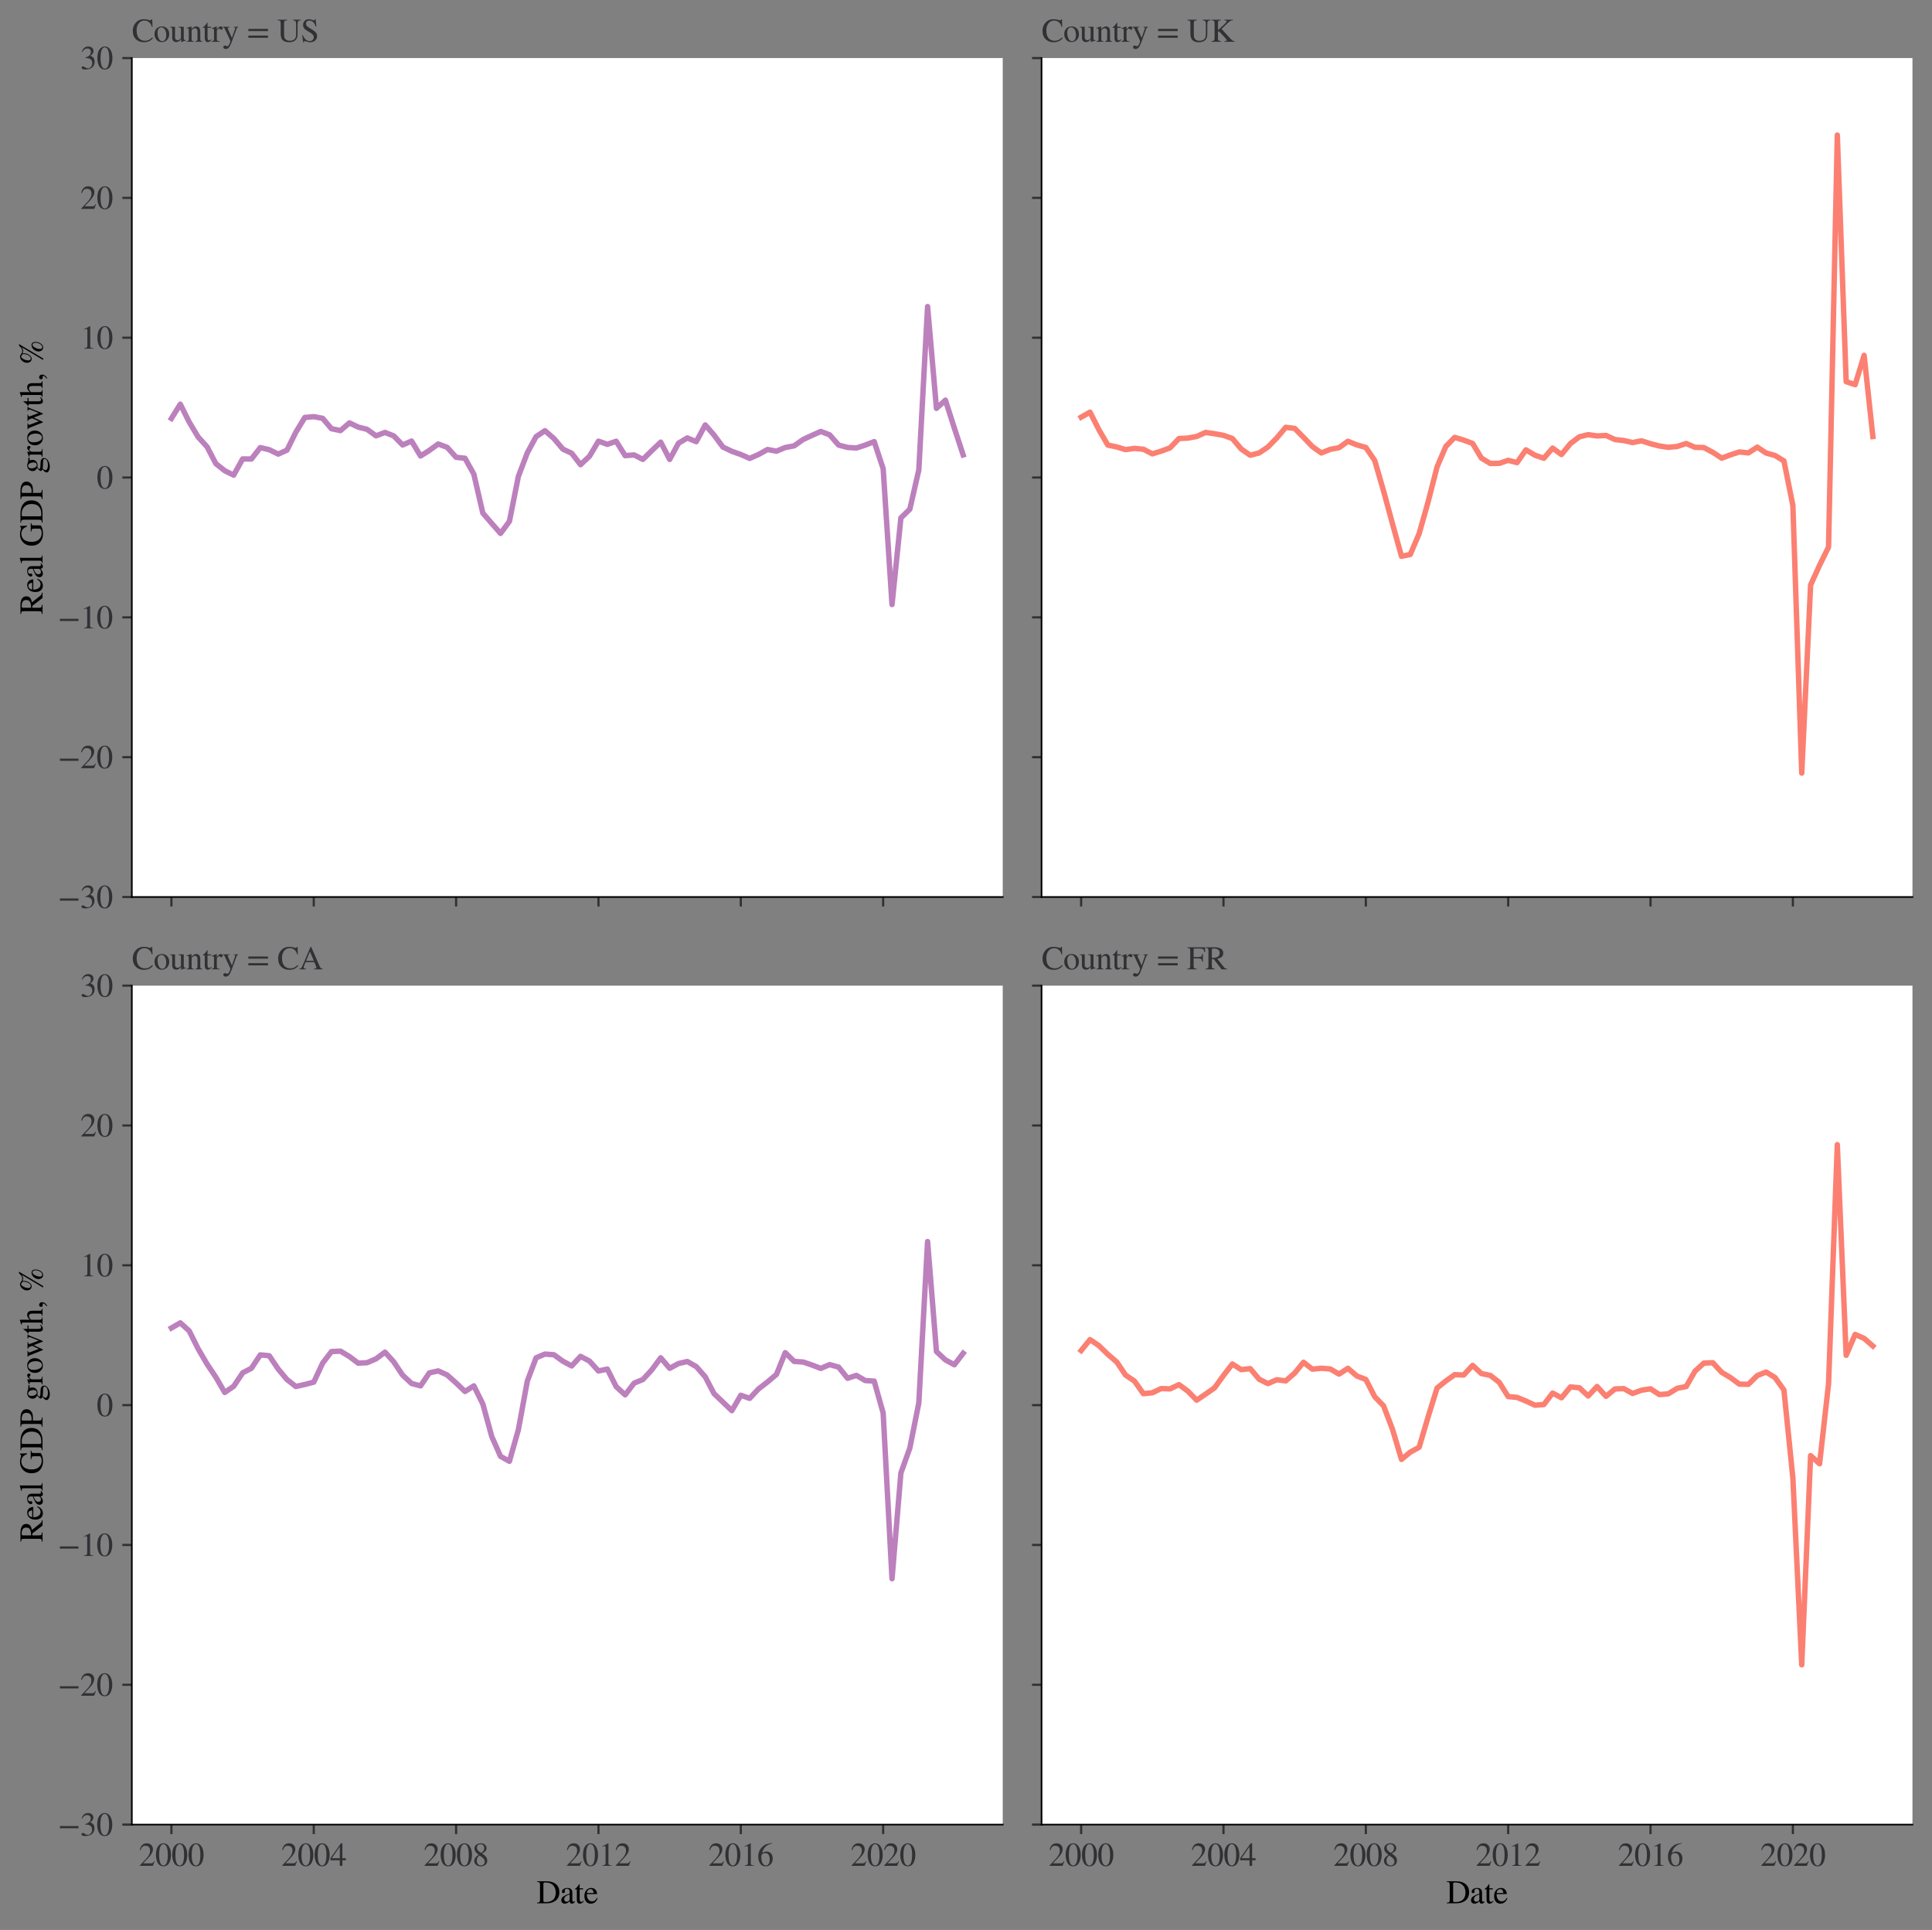 <?xml version="1.0" encoding="utf-8" standalone="no"?>
<!DOCTYPE svg PUBLIC "-//W3C//DTD SVG 1.1//EN"
  "http://www.w3.org/Graphics/SVG/1.1/DTD/svg11.dtd">
<svg height="710.882pt" version="1.1" viewBox="0 0 711.759 710.882" width="711.759pt" xmlns="http://www.w3.org/2000/svg" xmlns:xlink="http://www.w3.org/1999/xlink">
 <rect x="0" y="0" width="711.759" height="710.882" fill="#808080" stroke="none"/>
 <defs>
  <style type="text/css">*{stroke-linecap:butt;stroke-linejoin:round;}</style>
 </defs>
 <g id="figure_1">
  <g id="patch_1">
   <path d="M 0 710.882 
L 711.759 710.882 
L 711.759 0 
L 0 0 
z
" style="fill:none;"/>
  </g>
  <g id="axes_1">
   <g id="patch_2">
    <path d="M 48.567 330.408 
L 369.413 330.408 
L 369.413 21.384 
L 48.567 21.384 
z
" style="fill:#ffffff;"/>
   </g>
   <g id="matplotlib.axis_1">
    <g id="xtick_1">
     <g id="line2d_1">
      <defs>
       <path d="M 0 0 
L 0 3.5 
" id="md2a204e320" style="stroke:#323034;stroke-width:0.8;"/>
      </defs>
      <g>
       <use style="fill:#323034;stroke:#323034;stroke-width:0.8;" x="63.151" xlink:href="#md2a204e320" y="330.408"/>
      </g>
     </g>
    </g>
    <g id="xtick_2">
     <g id="line2d_2">
      <g>
       <use style="fill:#323034;stroke:#323034;stroke-width:0.8;" x="115.593" xlink:href="#md2a204e320" y="330.408"/>
      </g>
     </g>
    </g>
    <g id="xtick_3">
     <g id="line2d_3">
      <g>
       <use style="fill:#323034;stroke:#323034;stroke-width:0.8;" x="168.034" xlink:href="#md2a204e320" y="330.408"/>
      </g>
     </g>
    </g>
    <g id="xtick_4">
     <g id="line2d_4">
      <g>
       <use style="fill:#323034;stroke:#323034;stroke-width:0.8;" x="220.476" xlink:href="#md2a204e320" y="330.408"/>
      </g>
     </g>
    </g>
    <g id="xtick_5">
     <g id="line2d_5">
      <g>
       <use style="fill:#323034;stroke:#323034;stroke-width:0.8;" x="272.918" xlink:href="#md2a204e320" y="330.408"/>
      </g>
     </g>
    </g>
    <g id="xtick_6">
     <g id="line2d_6">
      <g>
       <use style="fill:#323034;stroke:#323034;stroke-width:0.8;" x="325.36" xlink:href="#md2a204e320" y="330.408"/>
      </g>
     </g>
    </g>
   </g>
   <g id="matplotlib.axis_2">
    <g id="ytick_1">
     <g id="line2d_7">
      <defs>
       <path d="M 0 0 
L -3.5 0 
" id="mdba8c06b54" style="stroke:#323034;stroke-width:0.8;"/>
      </defs>
      <g>
       <use style="fill:#323034;stroke:#323034;stroke-width:0.8;" x="48.567" xlink:href="#mdba8c06b54" y="330.408"/>
      </g>
     </g>
     <g id="text_1">
      <!-- $\mathdefault{−30}$ -->
      <g style="fill:#323034;" transform="translate(21.287 334.505)scale(0.12 -0.12)">
       <defs>
        <path d="M 3974 1408 
L 410 1408 
L 410 1830 
L 3974 1830 
L 3974 1408 
z
" id="STIXGeneral-Regular-2212" transform="scale(0.016)"/>
        <path d="M 390 3264 
L 288 3290 
Q 435 3770 748 4048 
Q 1062 4326 1542 4326 
Q 1990 4326 2265 4083 
Q 2541 3840 2541 3450 
Q 2541 2925 1946 2566 
Q 2298 2413 2477 2227 
Q 2758 1914 2758 1402 
Q 2758 890 2464 506 
Q 2246 211 1840 60 
Q 1434 -90 979 -90 
Q 262 -90 262 275 
Q 262 378 339 442 
Q 416 506 525 506 
Q 685 506 915 339 
Q 1197 141 1466 141 
Q 1818 141 2058 425 
Q 2298 710 2298 1120 
Q 2298 1856 1632 2048 
Q 1434 2112 979 2112 
L 979 2202 
Q 1338 2323 1517 2432 
Q 2035 2726 2035 3290 
Q 2035 3610 1852 3776 
Q 1670 3942 1344 3942 
Q 768 3942 390 3264 
z
" id="STIXGeneral-Regular-33" transform="scale(0.016)"/>
        <path d="M 3046 2112 
Q 3046 1683 2963 1302 
Q 2880 922 2717 602 
Q 2554 282 2266 96 
Q 1978 -90 1600 -90 
Q 1210 -90 915 108 
Q 621 307 461 640 
Q 301 973 227 1350 
Q 154 1728 154 2150 
Q 154 2746 301 3222 
Q 448 3699 790 4012 
Q 1133 4326 1626 4326 
Q 2253 4326 2649 3712 
Q 3046 3098 3046 2112 
z
M 2432 2080 
Q 2432 3091 2217 3625 
Q 2003 4160 1587 4160 
Q 1190 4160 979 3622 
Q 768 3085 768 2106 
Q 768 1120 979 598 
Q 1190 77 1600 77 
Q 2003 77 2217 598 
Q 2432 1120 2432 2080 
z
" id="STIXGeneral-Regular-30" transform="scale(0.016)"/>
       </defs>
       <use transform="translate(0 0.406)" xlink:href="#STIXGeneral-Regular-2212"/>
       <use transform="translate(68.5 0.406)" xlink:href="#STIXGeneral-Regular-33"/>
       <use transform="translate(118.5 0.406)" xlink:href="#STIXGeneral-Regular-30"/>
      </g>
     </g>
    </g>
    <g id="ytick_2">
     <g id="line2d_8">
      <g>
       <use style="fill:#323034;stroke:#323034;stroke-width:0.8;" x="48.567" xlink:href="#mdba8c06b54" y="278.904"/>
      </g>
     </g>
     <g id="text_2">
      <!-- $\mathdefault{−20}$ -->
      <g style="fill:#323034;" transform="translate(21.287 283.001)scale(0.12 -0.12)">
       <defs>
        <path d="M 3034 877 
L 2688 0 
L 186 0 
L 186 77 
L 1325 1286 
Q 1773 1754 1965 2144 
Q 2157 2534 2157 2950 
Q 2157 3379 1920 3616 
Q 1683 3853 1267 3853 
Q 922 3853 720 3673 
Q 518 3494 326 3021 
L 192 3053 
Q 301 3648 630 3987 
Q 960 4326 1523 4326 
Q 2054 4326 2380 4006 
Q 2707 3686 2707 3200 
Q 2707 2477 1888 1613 
L 832 486 
L 2330 486 
Q 2541 486 2665 569 
Q 2790 653 2944 915 
L 3034 877 
z
" id="STIXGeneral-Regular-32" transform="scale(0.016)"/>
       </defs>
       <use transform="translate(0 0.406)" xlink:href="#STIXGeneral-Regular-2212"/>
       <use transform="translate(68.5 0.406)" xlink:href="#STIXGeneral-Regular-32"/>
       <use transform="translate(118.5 0.406)" xlink:href="#STIXGeneral-Regular-30"/>
      </g>
     </g>
    </g>
    <g id="ytick_3">
     <g id="line2d_9">
      <g>
       <use style="fill:#323034;stroke:#323034;stroke-width:0.8;" x="48.567" xlink:href="#mdba8c06b54" y="227.4"/>
      </g>
     </g>
     <g id="text_3">
      <!-- $\mathdefault{−10}$ -->
      <g style="fill:#323034;" transform="translate(21.287 231.498)scale(0.12 -0.12)">
       <defs>
        <path d="M 2522 0 
L 755 0 
L 755 96 
Q 1107 115 1235 227 
Q 1363 339 1363 608 
L 1363 3482 
Q 1363 3795 1171 3795 
Q 1082 3795 883 3718 
L 710 3654 
L 710 3744 
L 1856 4326 
L 1914 4307 
L 1914 486 
Q 1914 275 2042 185 
Q 2170 96 2522 96 
L 2522 0 
z
" id="STIXGeneral-Regular-31" transform="scale(0.016)"/>
       </defs>
       <use transform="translate(0 0.406)" xlink:href="#STIXGeneral-Regular-2212"/>
       <use transform="translate(68.5 0.406)" xlink:href="#STIXGeneral-Regular-31"/>
       <use transform="translate(118.5 0.406)" xlink:href="#STIXGeneral-Regular-30"/>
      </g>
     </g>
    </g>
    <g id="ytick_4">
     <g id="line2d_10">
      <g>
       <use style="fill:#323034;stroke:#323034;stroke-width:0.8;" x="48.567" xlink:href="#mdba8c06b54" y="175.896"/>
      </g>
     </g>
     <g id="text_4">
      <!-- $\mathdefault{0}$ -->
      <g style="fill:#323034;" transform="translate(35.567 179.994)scale(0.12 -0.12)">
       <use transform="translate(0 0.406)" xlink:href="#STIXGeneral-Regular-30"/>
      </g>
     </g>
    </g>
    <g id="ytick_5">
     <g id="line2d_11">
      <g>
       <use style="fill:#323034;stroke:#323034;stroke-width:0.8;" x="48.567" xlink:href="#mdba8c06b54" y="124.392"/>
      </g>
     </g>
     <g id="text_5">
      <!-- $\mathdefault{10}$ -->
      <g style="fill:#323034;" transform="translate(29.567 128.49)scale(0.12 -0.12)">
       <use transform="translate(0 0.406)" xlink:href="#STIXGeneral-Regular-31"/>
       <use transform="translate(50 0.406)" xlink:href="#STIXGeneral-Regular-30"/>
      </g>
     </g>
    </g>
    <g id="ytick_6">
     <g id="line2d_12">
      <g>
       <use style="fill:#323034;stroke:#323034;stroke-width:0.8;" x="48.567" xlink:href="#mdba8c06b54" y="72.888"/>
      </g>
     </g>
     <g id="text_6">
      <!-- $\mathdefault{20}$ -->
      <g style="fill:#323034;" transform="translate(29.567 76.986)scale(0.12 -0.12)">
       <use transform="translate(0 0.406)" xlink:href="#STIXGeneral-Regular-32"/>
       <use transform="translate(50 0.406)" xlink:href="#STIXGeneral-Regular-30"/>
      </g>
     </g>
    </g>
    <g id="ytick_7">
     <g id="line2d_13">
      <g>
       <use style="fill:#323034;stroke:#323034;stroke-width:0.8;" x="48.567" xlink:href="#mdba8c06b54" y="21.384"/>
      </g>
     </g>
     <g id="text_7">
      <!-- $\mathdefault{30}$ -->
      <g style="fill:#323034;" transform="translate(29.567 25.482)scale(0.12 -0.12)">
       <use transform="translate(0 0.406)" xlink:href="#STIXGeneral-Regular-33"/>
       <use transform="translate(50 0.406)" xlink:href="#STIXGeneral-Regular-30"/>
      </g>
     </g>
    </g>
    <g id="text_8">
     <!-- Real GDP growth, % -->
     <g transform="translate(15.671 226.381)rotate(-90)scale(0.12 -0.12)">
      <defs>
       <path d="M 4224 0 
L 3187 0 
L 1664 1971 
L 1306 1958 
L 1306 717 
Q 1306 352 1405 249 
Q 1504 147 1875 122 
L 1875 0 
L 109 0 
L 109 122 
Q 474 154 563 262 
Q 653 371 653 794 
L 653 3526 
Q 653 3885 563 3987 
Q 474 4090 109 4115 
L 109 4237 
L 1850 4237 
Q 2726 4237 3187 3859 
Q 3501 3603 3501 3091 
Q 3501 2221 2342 2042 
L 3622 422 
Q 3757 256 3878 198 
Q 4000 141 4224 122 
L 4224 0 
z
M 1306 3731 
L 1306 2195 
Q 1766 2202 1990 2246 
Q 2214 2291 2438 2413 
Q 2803 2618 2803 3142 
Q 2803 4000 1632 4000 
Q 1459 4000 1382 3945 
Q 1306 3891 1306 3731 
z
" id="STIXGeneral-Regular-52" transform="scale(0.016)"/>
       <path d="M 2611 1050 
L 2714 1005 
Q 2330 -64 1376 -64 
Q 813 -64 486 329 
Q 160 723 160 1389 
Q 160 2074 525 2509 
Q 890 2944 1485 2944 
Q 2061 2944 2374 2502 
Q 2560 2246 2592 1773 
L 621 1773 
Q 646 1370 700 1158 
Q 755 947 915 730 
Q 1184 378 1626 378 
Q 1939 378 2153 531 
Q 2368 685 2611 1050 
z
M 634 1978 
L 1939 1978 
Q 1882 2381 1750 2547 
Q 1619 2714 1312 2714 
Q 1043 2714 864 2525 
Q 685 2336 634 1978 
z
" id="STIXGeneral-Regular-65" transform="scale(0.016)"/>
       <path d="M 2829 422 
L 2829 243 
Q 2586 -64 2253 -64 
Q 1888 -64 1843 403 
L 1837 403 
Q 1427 -64 909 -64 
Q 608 -64 422 112 
Q 237 288 237 602 
Q 237 1050 685 1350 
Q 992 1555 1837 1869 
L 1837 2214 
Q 1837 2502 1699 2646 
Q 1562 2790 1338 2790 
Q 1146 2790 1018 2697 
Q 890 2605 890 2477 
Q 890 2419 909 2348 
Q 928 2278 928 2208 
Q 928 2112 841 2029 
Q 755 1946 634 1946 
Q 525 1946 441 2029 
Q 358 2112 358 2240 
Q 358 2547 685 2752 
Q 986 2944 1421 2944 
Q 1939 2944 2176 2656 
Q 2291 2522 2323 2384 
Q 2355 2246 2355 1946 
L 2355 723 
Q 2355 301 2554 301 
Q 2682 301 2829 422 
z
M 1837 813 
L 1837 1715 
Q 1248 1510 1018 1293 
Q 800 1094 800 800 
Q 800 557 921 432 
Q 1043 307 1242 307 
Q 1453 307 1613 410 
Q 1747 506 1792 589 
Q 1837 672 1837 813 
z
" id="STIXGeneral-Regular-61" transform="scale(0.016)"/>
       <path d="M 1645 0 
L 134 0 
L 134 96 
Q 435 122 531 221 
Q 627 320 627 589 
L 627 3590 
Q 627 3821 569 3910 
Q 512 4000 358 4000 
Q 224 4000 122 3987 
L 122 4090 
Q 730 4237 1133 4371 
L 1165 4346 
L 1165 557 
Q 1165 288 1254 201 
Q 1344 115 1645 96 
L 1645 0 
z
" id="STIXGeneral-Regular-6c" transform="scale(0.016)"/>
       <path id="STIXGeneral-Regular-20" transform="scale(0.016)"/>
       <path d="M 4538 2266 
L 4538 2150 
Q 4256 2125 4173 2035 
Q 4090 1946 4090 1638 
L 4090 358 
Q 3539 -90 2464 -90 
Q 1965 -90 1507 89 
Q 1050 269 736 595 
Q 205 1152 205 2093 
Q 205 3155 890 3776 
Q 1491 4326 2419 4326 
Q 2829 4326 3270 4179 
Q 3443 4115 3552 4115 
Q 3654 4115 3731 4176 
Q 3808 4237 3840 4326 
L 3981 4326 
L 4032 2976 
L 3885 2976 
Q 3680 3475 3430 3718 
Q 3059 4070 2496 4070 
Q 1856 4070 1427 3629 
Q 934 3136 934 2074 
Q 934 1190 1395 678 
Q 1856 166 2618 166 
Q 2982 166 3225 281 
Q 3469 397 3469 557 
L 3469 1562 
Q 3469 1933 3376 2025 
Q 3283 2118 2899 2150 
L 2899 2266 
L 4538 2266 
z
" id="STIXGeneral-Regular-47" transform="scale(0.016)"/>
       <path d="M 102 4237 
L 1830 4237 
Q 3078 4237 3750 3654 
Q 4384 3110 4384 2138 
Q 4384 966 3514 410 
Q 2880 0 1901 0 
L 102 0 
L 102 122 
Q 474 147 570 252 
Q 666 358 666 736 
L 666 3520 
Q 666 3891 570 3990 
Q 474 4090 102 4115 
L 102 4237 
z
M 1318 3731 
L 1318 538 
Q 1318 365 1379 301 
Q 1440 237 1626 237 
Q 2125 237 2432 307 
Q 2739 378 3021 570 
Q 3686 1018 3686 2099 
Q 3686 3027 3078 3558 
Q 2803 3802 2476 3901 
Q 2150 4000 1658 4000 
Q 1472 4000 1395 3942 
Q 1318 3885 1318 3731 
z
" id="STIXGeneral-Regular-44" transform="scale(0.016)"/>
       <path d="M 102 4237 
L 1760 4237 
Q 2669 4237 3149 3834 
Q 3469 3565 3469 3072 
Q 3469 2560 3104 2234 
Q 2835 1990 2553 1916 
Q 2272 1843 1734 1843 
Q 1549 1843 1293 1862 
L 1293 717 
Q 1293 352 1398 246 
Q 1504 141 1894 122 
L 1894 0 
L 102 0 
L 102 122 
Q 474 147 557 256 
Q 640 365 640 781 
L 640 3526 
Q 640 3885 547 3987 
Q 454 4090 102 4115 
L 102 4237 
z
M 1293 3770 
L 1293 2118 
Q 1510 2099 1683 2099 
Q 2202 2099 2486 2352 
Q 2771 2605 2771 3040 
Q 2771 3558 2476 3779 
Q 2182 4000 1517 4000 
Q 1382 4000 1337 3952 
Q 1293 3904 1293 3770 
z
" id="STIXGeneral-Regular-50" transform="scale(0.016)"/>
       <path d="M 3008 2483 
L 2477 2483 
Q 2598 2208 2598 1946 
Q 2598 1453 2265 1203 
Q 1933 954 1600 954 
Q 1530 954 1357 973 
L 1235 986 
Q 1107 947 979 812 
Q 851 678 851 582 
Q 851 435 1350 410 
L 2176 371 
Q 2528 358 2739 172 
Q 2950 -13 2950 -314 
Q 2950 -685 2566 -986 
Q 2035 -1395 1286 -1395 
Q 826 -1395 502 -1212 
Q 179 -1030 179 -774 
Q 179 -595 320 -419 
Q 461 -243 806 6 
Q 602 102 534 172 
Q 467 243 467 346 
Q 467 531 762 787 
Q 909 915 1037 1043 
Q 717 1203 579 1401 
Q 442 1600 442 1901 
Q 442 2336 752 2640 
Q 1062 2944 1510 2944 
Q 1766 2944 2022 2848 
L 2163 2797 
Q 2349 2733 2515 2733 
L 3008 2733 
L 3008 2483 
z
M 973 2163 
L 973 2144 
Q 973 1683 1155 1398 
Q 1338 1114 1632 1114 
Q 1850 1114 1978 1270 
Q 2106 1427 2106 1690 
Q 2106 2112 1914 2464 
Q 1754 2765 1446 2765 
Q 1222 2765 1097 2605 
Q 973 2445 973 2163 
z
M 2771 -410 
Q 2771 -230 2595 -163 
Q 2419 -96 1978 -96 
Q 1344 -96 941 -13 
Q 749 -243 688 -348 
Q 627 -454 627 -563 
Q 627 -774 880 -902 
Q 1133 -1030 1555 -1030 
Q 2099 -1030 2435 -860 
Q 2771 -691 2771 -410 
z
" id="STIXGeneral-Regular-67" transform="scale(0.016)"/>
       <path d="M 1024 2931 
L 1024 2342 
Q 1267 2688 1430 2816 
Q 1594 2944 1792 2944 
Q 1958 2944 2051 2854 
Q 2144 2765 2144 2605 
Q 2144 2470 2077 2393 
Q 2010 2317 1894 2317 
Q 1773 2317 1638 2445 
Q 1536 2541 1472 2541 
Q 1338 2541 1181 2355 
Q 1024 2170 1024 2016 
L 1024 576 
Q 1024 301 1133 205 
Q 1242 109 1568 96 
L 1568 0 
L 32 0 
L 32 96 
Q 339 154 412 224 
Q 486 294 486 538 
L 486 2138 
Q 486 2349 438 2435 
Q 390 2522 269 2522 
Q 166 2522 45 2496 
L 45 2598 
Q 448 2726 992 2944 
L 1024 2931 
z
" id="STIXGeneral-Regular-72" transform="scale(0.016)"/>
       <path d="M 3008 1478 
Q 3008 806 2608 371 
Q 2208 -64 1568 -64 
Q 979 -64 582 368 
Q 186 800 186 1459 
Q 186 2125 582 2534 
Q 979 2944 1626 2944 
Q 2221 2944 2614 2537 
Q 3008 2131 3008 1478 
z
M 2432 1306 
Q 2432 2035 2112 2445 
Q 1856 2765 1504 2765 
Q 1171 2765 966 2493 
Q 762 2221 762 1747 
Q 762 928 1101 435 
Q 1318 115 1677 115 
Q 2029 115 2230 432 
Q 2432 749 2432 1306 
z
" id="STIXGeneral-Regular-6f" transform="scale(0.016)"/>
       <path d="M 4442 2880 
L 4442 2784 
Q 4346 2752 4301 2691 
Q 4256 2630 4179 2438 
L 3296 224 
Q 3168 -90 3117 -90 
Q 3085 -90 3062 -48 
Q 3040 -6 2963 186 
L 2381 1696 
L 1664 160 
Q 1549 -90 1504 -90 
Q 1446 -90 1338 192 
L 474 2381 
Q 378 2630 314 2700 
Q 250 2771 134 2784 
L 134 2880 
L 1286 2880 
L 1286 2784 
Q 1120 2765 1056 2720 
Q 992 2675 992 2573 
Q 992 2477 1030 2381 
L 1664 710 
L 2246 1984 
L 2118 2342 
Q 2029 2598 1942 2681 
Q 1856 2765 1677 2784 
L 1677 2880 
L 2976 2880 
L 2976 2784 
Q 2752 2752 2678 2707 
Q 2605 2662 2605 2560 
Q 2605 2458 2714 2176 
L 3251 742 
L 3827 2163 
Q 3936 2432 3936 2592 
Q 3936 2669 3875 2710 
Q 3814 2752 3654 2784 
L 3654 2880 
L 4442 2880 
z
" id="STIXGeneral-Regular-77" transform="scale(0.016)"/>
       <path d="M 1702 493 
L 1786 422 
Q 1478 -64 1011 -64 
Q 448 -64 448 749 
L 448 2675 
L 109 2675 
Q 83 2694 83 2720 
Q 83 2771 192 2842 
Q 435 2982 813 3526 
Q 826 3546 874 3606 
Q 922 3667 941 3706 
Q 986 3706 986 3622 
L 986 2880 
L 1632 2880 
L 1632 2675 
L 986 2675 
L 986 845 
Q 986 538 1062 403 
Q 1139 269 1318 269 
Q 1510 269 1702 493 
z
" id="STIXGeneral-Regular-74" transform="scale(0.016)"/>
       <path d="M 3117 0 
L 1760 0 
L 1760 96 
Q 2042 128 2118 224 
Q 2195 320 2195 653 
L 2195 1920 
Q 2195 2598 1722 2598 
Q 1530 2598 1370 2508 
Q 1210 2419 1005 2195 
L 1005 653 
Q 1005 320 1081 224 
Q 1158 128 1440 96 
L 1440 0 
L 58 0 
L 58 96 
Q 333 134 400 224 
Q 467 314 467 653 
L 467 3667 
Q 467 3872 406 3933 
Q 346 3994 141 3994 
Q 83 3994 64 3987 
L 64 4090 
L 237 4141 
Q 730 4288 973 4371 
L 1005 4352 
L 1005 2406 
Q 1229 2694 1446 2819 
Q 1664 2944 1946 2944 
Q 2733 2944 2733 1926 
L 2733 653 
Q 2733 320 2793 233 
Q 2854 147 3117 96 
L 3117 0 
z
" id="STIXGeneral-Regular-68" transform="scale(0.016)"/>
       <path d="M 531 -902 
L 467 -781 
Q 998 -422 998 -96 
Q 998 -13 909 -13 
Q 883 -13 822 -25 
Q 762 -38 723 -38 
Q 352 -38 352 288 
Q 352 454 457 553 
Q 563 653 736 653 
Q 954 653 1101 496 
Q 1248 339 1248 96 
Q 1248 -198 1053 -473 
Q 858 -749 531 -902 
z
" id="STIXGeneral-Regular-2c" transform="scale(0.016)"/>
       <path d="M 4390 1363 
Q 4390 781 4070 329 
Q 3750 -122 3341 -122 
Q 3014 -122 2790 134 
Q 2566 390 2566 762 
Q 2566 1274 2940 1693 
Q 3315 2112 3776 2112 
Q 4070 2112 4230 1917 
Q 4390 1722 4390 1363 
z
M 4243 1376 
Q 4243 1626 4131 1779 
Q 4019 1933 3840 1933 
Q 3654 1933 3526 1786 
Q 3315 1562 3171 1187 
Q 3027 813 3027 486 
Q 3027 301 3129 176 
Q 3232 51 3386 51 
Q 3718 51 3980 457 
Q 4243 864 4243 1376 
z
M 3974 4518 
L 1222 -115 
L 922 -115 
L 3443 4096 
Q 3264 3891 3094 3811 
Q 2925 3731 2669 3731 
Q 2445 3731 2182 3821 
Q 2208 3674 2208 3539 
Q 2208 3206 2067 2873 
Q 1926 2541 1696 2323 
Q 1453 2086 1146 2086 
Q 826 2086 608 2339 
Q 390 2592 390 2963 
Q 390 3507 761 3916 
Q 1133 4326 1626 4326 
Q 1792 4326 2010 4147 
Q 2310 3898 2624 3898 
Q 2918 3898 3084 3994 
Q 3251 4090 3693 4518 
L 3974 4518 
z
M 2054 3642 
Q 2054 3782 2025 3833 
Q 1997 3885 1894 3936 
Q 1747 4006 1613 4154 
Q 1414 4058 1331 3984 
Q 1248 3910 1152 3750 
Q 845 3264 845 2707 
Q 845 2509 944 2384 
Q 1043 2259 1210 2259 
Q 1549 2259 1801 2675 
Q 2054 3091 2054 3642 
z
" id="STIXGeneral-Regular-25" transform="scale(0.016)"/>
      </defs>
      <use xlink:href="#STIXGeneral-Regular-52"/>
      <use x="66.7" xlink:href="#STIXGeneral-Regular-65"/>
      <use x="111.1" xlink:href="#STIXGeneral-Regular-61"/>
      <use x="155.5" xlink:href="#STIXGeneral-Regular-6c"/>
      <use x="183.3" xlink:href="#STIXGeneral-Regular-20"/>
      <use x="208.3" xlink:href="#STIXGeneral-Regular-47"/>
      <use x="280.5" xlink:href="#STIXGeneral-Regular-44"/>
      <use x="352.7" xlink:href="#STIXGeneral-Regular-50"/>
      <use x="408.4" xlink:href="#STIXGeneral-Regular-20"/>
      <use x="433.4" xlink:href="#STIXGeneral-Regular-67"/>
      <use x="483.4" xlink:href="#STIXGeneral-Regular-72"/>
      <use x="516.7" xlink:href="#STIXGeneral-Regular-6f"/>
      <use x="566.7" xlink:href="#STIXGeneral-Regular-77"/>
      <use x="638.9" xlink:href="#STIXGeneral-Regular-74"/>
      <use x="666.7" xlink:href="#STIXGeneral-Regular-68"/>
      <use x="716.7" xlink:href="#STIXGeneral-Regular-2c"/>
      <use x="741.7" xlink:href="#STIXGeneral-Regular-20"/>
      <use x="766.7" xlink:href="#STIXGeneral-Regular-25"/>
     </g>
    </g>
   </g>
   <g id="line2d_14">
    <path clip-path="url(#p2075115e8e)" d="M 63.151 154.131 
L 66.417 148.884 
L 69.684 155.428 
L 72.986 160.951 
L 76.288 164.588 
L 79.519 170.787 
L 82.785 173.386 
L 86.087 175.017 
L 89.39 169.052 
L 92.62 169.083 
L 95.887 164.871 
L 99.189 165.64 
L 102.491 167.263 
L 105.722 165.817 
L 108.988 159.209 
L 112.29 153.775 
L 115.593 153.474 
L 118.859 154.085 
L 122.125 157.917 
L 125.428 158.612 
L 128.73 155.765 
L 131.96 157.316 
L 135.227 158.139 
L 138.529 160.534 
L 141.831 159.287 
L 145.062 160.562 
L 148.328 163.904 
L 151.631 162.459 
L 154.933 167.961 
L 158.163 165.911 
L 161.43 163.542 
L 164.732 164.767 
L 168.034 168.444 
L 171.301 168.788 
L 174.567 174.649 
L 177.869 188.98 
L 181.172 192.802 
L 184.402 196.474 
L 187.669 192.056 
L 190.971 175.475 
L 194.273 166.788 
L 197.504 160.818 
L 200.77 158.646 
L 204.072 161.534 
L 207.375 165.438 
L 210.605 166.945 
L 213.872 171.167 
L 217.174 168.053 
L 220.476 162.504 
L 223.743 163.67 
L 227.009 162.543 
L 230.311 167.83 
L 233.614 167.571 
L 236.844 169.22 
L 240.111 166.008 
L 243.413 162.855 
L 246.715 169.231 
L 249.946 163.267 
L 253.212 161.313 
L 256.514 162.692 
L 259.817 156.524 
L 263.047 160.239 
L 266.313 164.654 
L 269.616 166.241 
L 272.918 167.407 
L 276.184 168.852 
L 279.451 167.407 
L 282.753 165.574 
L 286.055 166.186 
L 289.286 164.839 
L 292.552 164.222 
L 295.855 161.898 
L 299.157 160.366 
L 302.387 158.919 
L 305.654 160.172 
L 308.956 163.944 
L 312.258 164.807 
L 315.489 165.021 
L 318.755 163.956 
L 322.058 162.662 
L 325.36 172.647 
L 328.626 222.681 
L 331.893 190.768 
L 335.195 187.551 
L 338.497 173.079 
L 341.728 112.924 
L 344.994 150.419 
L 348.296 147.396 
L 351.599 157.726 
L 354.829 167.563 
" style="fill:none;stroke:#bc80bd;stroke-linecap:square;stroke-width:2;"/>
   </g>
   <g id="patch_3">
    <path d="M 48.567 330.408 
L 48.567 21.384 
" style="fill:none;stroke:#000000;stroke-linecap:square;stroke-linejoin:miter;stroke-width:0.6;"/>
   </g>
   <g id="patch_4">
    <path d="M 48.567 330.408 
L 369.413 330.408 
" style="fill:none;stroke:#000000;stroke-linecap:square;stroke-linejoin:miter;stroke-width:0.6;"/>
   </g>
   <g id="text_9">
    <!-- Country = US -->
    <g style="fill:#323034;" transform="translate(48.567 15.384)scale(0.12 -0.12)">
     <defs>
      <path d="M 3930 838 
L 4051 723 
Q 3482 -90 2304 -90 
Q 1376 -90 794 480 
Q 179 1082 179 2080 
Q 179 3014 755 3661 
Q 1357 4326 2310 4326 
Q 2720 4326 3072 4230 
Q 3475 4115 3514 4115 
Q 3725 4115 3782 4326 
L 3910 4326 
L 3968 2874 
L 3821 2874 
Q 3718 3334 3488 3584 
Q 3034 4070 2458 4070 
Q 1747 4070 1334 3548 
Q 922 3027 922 2182 
Q 922 1152 1382 653 
Q 1811 192 2522 192 
Q 2944 192 3251 339 
Q 3558 486 3930 838 
z
" id="STIXGeneral-Regular-43" transform="scale(0.016)"/>
      <path d="M 3072 320 
L 3072 230 
Q 2573 96 2195 -58 
L 2163 -38 
L 2163 486 
L 2150 486 
Q 1747 -64 1235 -64 
Q 870 -64 662 160 
Q 454 384 454 755 
L 454 2362 
Q 454 2598 371 2688 
Q 288 2778 58 2790 
L 58 2880 
L 992 2880 
L 992 813 
Q 992 595 1123 451 
Q 1254 307 1446 307 
Q 1760 307 1984 506 
Q 2067 582 2099 649 
Q 2131 717 2131 877 
L 2131 2355 
Q 2131 2605 2041 2678 
Q 1952 2752 1658 2771 
L 1658 2880 
L 2669 2880 
L 2669 685 
Q 2669 461 2742 390 
Q 2816 320 3034 320 
L 3072 320 
z
" id="STIXGeneral-Regular-75" transform="scale(0.016)"/>
      <path d="M 3104 0 
L 1773 0 
L 1779 96 
Q 2016 115 2096 233 
Q 2176 352 2176 672 
L 2176 1946 
Q 2176 2592 1709 2592 
Q 1549 2592 1408 2515 
Q 1267 2438 1050 2227 
L 1050 461 
Q 1050 269 1136 192 
Q 1222 115 1466 96 
L 1466 0 
L 115 0 
L 115 96 
Q 358 115 435 214 
Q 512 314 512 602 
L 512 2157 
Q 512 2394 467 2483 
Q 422 2573 288 2573 
Q 160 2573 102 2547 
L 102 2656 
Q 550 2784 979 2944 
L 1030 2925 
L 1030 2426 
L 1037 2426 
Q 1491 2944 1958 2944 
Q 2323 2944 2518 2688 
Q 2714 2432 2714 1958 
L 2714 544 
Q 2714 288 2790 205 
Q 2867 122 3104 96 
L 3104 0 
z
" id="STIXGeneral-Regular-6e" transform="scale(0.016)"/>
      <path d="M 3040 2880 
L 3040 2784 
Q 2925 2771 2854 2700 
Q 2784 2630 2720 2458 
L 1760 -160 
Q 1510 -838 1257 -1116 
Q 1005 -1395 640 -1395 
Q 435 -1395 313 -1289 
Q 192 -1184 192 -1024 
Q 192 -902 272 -816 
Q 352 -730 467 -730 
Q 653 -730 800 -813 
Q 883 -858 966 -858 
Q 1101 -858 1286 -576 
Q 1376 -448 1459 -211 
Q 1542 26 1542 115 
Q 1542 198 1274 762 
L 429 2566 
Q 346 2752 90 2790 
L 90 2880 
L 1402 2880 
L 1402 2784 
Q 1197 2778 1117 2739 
Q 1037 2701 1037 2611 
Q 1037 2541 1120 2349 
L 1837 749 
L 2458 2515 
Q 2483 2573 2483 2630 
Q 2483 2784 2189 2784 
L 2189 2880 
L 3040 2880 
z
" id="STIXGeneral-Regular-79" transform="scale(0.016)"/>
      <path d="M 4077 2048 
L 307 2048 
L 307 2470 
L 4077 2470 
L 4077 2048 
z
M 4077 768 
L 307 768 
L 307 1190 
L 4077 1190 
L 4077 768 
z
" id="STIXGeneral-Regular-3d" transform="scale(0.016)"/>
      <path d="M 4512 4237 
L 4512 4115 
Q 4122 4077 4016 3926 
Q 3910 3776 3910 3302 
L 3910 1670 
Q 3910 1178 3840 896 
Q 3770 614 3565 378 
Q 3155 -90 2272 -90 
Q 1574 -90 1184 205 
Q 666 589 666 1594 
L 666 3578 
Q 666 3898 566 3994 
Q 467 4090 90 4115 
L 90 4237 
L 1901 4237 
L 1901 4115 
Q 1517 4083 1417 3977 
Q 1318 3872 1318 3514 
L 1318 1517 
Q 1318 1101 1369 877 
Q 1421 653 1600 480 
Q 1901 192 2419 192 
Q 3066 192 3392 570 
Q 3539 749 3584 963 
Q 3629 1178 3629 1600 
L 3629 3283 
Q 3629 3782 3520 3936 
Q 3411 4090 3027 4115 
L 3027 4237 
L 4512 4237 
z
" id="STIXGeneral-Regular-55" transform="scale(0.016)"/>
      <path d="M 3002 2963 
L 2842 2963 
Q 2733 3360 2579 3565 
Q 2189 4064 1651 4064 
Q 1357 4064 1181 3894 
Q 1005 3725 1005 3456 
Q 1005 3328 1069 3206 
Q 1133 3085 1206 2998 
Q 1280 2912 1465 2784 
Q 1651 2656 1766 2589 
Q 1882 2522 2150 2362 
Q 2669 2061 2905 1763 
Q 3142 1466 3142 1107 
Q 3142 576 2771 243 
Q 2400 -90 1837 -90 
Q 1421 -90 1082 58 
Q 915 128 781 128 
Q 704 128 653 70 
Q 602 13 602 -83 
L 461 -83 
L 275 1274 
L 416 1274 
Q 845 141 1734 141 
Q 2074 141 2285 342 
Q 2496 544 2496 858 
Q 2496 1158 2310 1363 
Q 2003 1696 1235 2106 
Q 454 2522 454 3206 
Q 454 3718 768 4022 
Q 1082 4326 1568 4326 
Q 1907 4326 2240 4186 
Q 2413 4109 2522 4109 
Q 2688 4109 2726 4326 
L 2861 4326 
L 3002 2963 
z
" id="STIXGeneral-Regular-53" transform="scale(0.016)"/>
     </defs>
     <use xlink:href="#STIXGeneral-Regular-43"/>
     <use x="66.7" xlink:href="#STIXGeneral-Regular-6f"/>
     <use x="116.7" xlink:href="#STIXGeneral-Regular-75"/>
     <use x="166.7" xlink:href="#STIXGeneral-Regular-6e"/>
     <use x="216.7" xlink:href="#STIXGeneral-Regular-74"/>
     <use x="244.5" xlink:href="#STIXGeneral-Regular-72"/>
     <use x="277.8" xlink:href="#STIXGeneral-Regular-79"/>
     <use x="327.8" xlink:href="#STIXGeneral-Regular-20"/>
     <use x="352.8" xlink:href="#STIXGeneral-Regular-3d"/>
     <use x="421.3" xlink:href="#STIXGeneral-Regular-20"/>
     <use x="446.3" xlink:href="#STIXGeneral-Regular-55"/>
     <use x="518.5" xlink:href="#STIXGeneral-Regular-53"/>
    </g>
   </g>
  </g>
  <g id="axes_2">
   <g id="patch_5">
    <path d="M 383.713 330.408 
L 704.559 330.408 
L 704.559 21.384 
L 383.713 21.384 
z
" style="fill:#ffffff;"/>
   </g>
   <g id="matplotlib.axis_3">
    <g id="xtick_7">
     <g id="line2d_15">
      <g>
       <use style="fill:#323034;stroke:#323034;stroke-width:0.8;" x="398.297" xlink:href="#md2a204e320" y="330.408"/>
      </g>
     </g>
    </g>
    <g id="xtick_8">
     <g id="line2d_16">
      <g>
       <use style="fill:#323034;stroke:#323034;stroke-width:0.8;" x="450.739" xlink:href="#md2a204e320" y="330.408"/>
      </g>
     </g>
    </g>
    <g id="xtick_9">
     <g id="line2d_17">
      <g>
       <use style="fill:#323034;stroke:#323034;stroke-width:0.8;" x="503.181" xlink:href="#md2a204e320" y="330.408"/>
      </g>
     </g>
    </g>
    <g id="xtick_10">
     <g id="line2d_18">
      <g>
       <use style="fill:#323034;stroke:#323034;stroke-width:0.8;" x="555.622" xlink:href="#md2a204e320" y="330.408"/>
      </g>
     </g>
    </g>
    <g id="xtick_11">
     <g id="line2d_19">
      <g>
       <use style="fill:#323034;stroke:#323034;stroke-width:0.8;" x="608.064" xlink:href="#md2a204e320" y="330.408"/>
      </g>
     </g>
    </g>
    <g id="xtick_12">
     <g id="line2d_20">
      <g>
       <use style="fill:#323034;stroke:#323034;stroke-width:0.8;" x="660.506" xlink:href="#md2a204e320" y="330.408"/>
      </g>
     </g>
    </g>
   </g>
   <g id="matplotlib.axis_4">
    <g id="ytick_8">
     <g id="line2d_21">
      <g>
       <use style="fill:#323034;stroke:#323034;stroke-width:0.8;" x="383.713" xlink:href="#mdba8c06b54" y="330.408"/>
      </g>
     </g>
    </g>
    <g id="ytick_9">
     <g id="line2d_22">
      <g>
       <use style="fill:#323034;stroke:#323034;stroke-width:0.8;" x="383.713" xlink:href="#mdba8c06b54" y="278.904"/>
      </g>
     </g>
    </g>
    <g id="ytick_10">
     <g id="line2d_23">
      <g>
       <use style="fill:#323034;stroke:#323034;stroke-width:0.8;" x="383.713" xlink:href="#mdba8c06b54" y="227.4"/>
      </g>
     </g>
    </g>
    <g id="ytick_11">
     <g id="line2d_24">
      <g>
       <use style="fill:#323034;stroke:#323034;stroke-width:0.8;" x="383.713" xlink:href="#mdba8c06b54" y="175.896"/>
      </g>
     </g>
    </g>
    <g id="ytick_12">
     <g id="line2d_25">
      <g>
       <use style="fill:#323034;stroke:#323034;stroke-width:0.8;" x="383.713" xlink:href="#mdba8c06b54" y="124.392"/>
      </g>
     </g>
    </g>
    <g id="ytick_13">
     <g id="line2d_26">
      <g>
       <use style="fill:#323034;stroke:#323034;stroke-width:0.8;" x="383.713" xlink:href="#mdba8c06b54" y="72.888"/>
      </g>
     </g>
    </g>
    <g id="ytick_14">
     <g id="line2d_27">
      <g>
       <use style="fill:#323034;stroke:#323034;stroke-width:0.8;" x="383.713" xlink:href="#mdba8c06b54" y="21.384"/>
      </g>
     </g>
    </g>
   </g>
   <g id="line2d_28">
    <path clip-path="url(#p4145c07fc6)" d="M 398.297 153.67 
L 401.563 151.814 
L 404.83 158.259 
L 408.132 163.947 
L 411.434 164.632 
L 414.665 165.61 
L 417.931 165.161 
L 421.234 165.476 
L 424.536 167.176 
L 427.766 166.19 
L 431.033 164.972 
L 434.335 161.538 
L 437.637 161.369 
L 440.868 160.767 
L 444.134 159.29 
L 447.437 159.759 
L 450.739 160.362 
L 454.005 161.521 
L 457.272 165.376 
L 460.574 167.683 
L 463.876 166.845 
L 467.107 164.655 
L 470.373 161.319 
L 473.675 157.396 
L 476.978 157.808 
L 480.208 161.068 
L 483.475 164.48 
L 486.777 166.844 
L 490.079 165.521 
L 493.31 164.905 
L 496.576 162.544 
L 499.878 163.871 
L 503.181 164.815 
L 506.447 169.602 
L 509.713 180.852 
L 513.016 192.999 
L 516.318 204.905 
L 519.549 204.238 
L 522.815 196.564 
L 526.117 184.881 
L 529.42 171.994 
L 532.65 164.459 
L 535.916 161.104 
L 539.219 162.106 
L 542.521 163.346 
L 545.752 168.732 
L 549.018 170.71 
L 552.32 170.676 
L 555.622 169.562 
L 558.889 170.395 
L 562.155 165.698 
L 565.458 167.66 
L 568.76 168.795 
L 571.99 165.055 
L 575.257 167.431 
L 578.559 163.375 
L 581.861 160.888 
L 585.092 160.103 
L 588.358 160.577 
L 591.661 160.395 
L 594.963 161.909 
L 598.193 162.265 
L 601.46 163 
L 604.762 162.373 
L 608.064 163.439 
L 611.331 164.283 
L 614.597 164.765 
L 617.899 164.454 
L 621.202 163.363 
L 624.432 164.761 
L 627.699 164.85 
L 631.001 166.607 
L 634.303 168.759 
L 637.534 167.531 
L 640.8 166.471 
L 644.102 166.823 
L 647.405 164.704 
L 650.635 166.871 
L 653.902 167.77 
L 657.204 169.753 
L 660.506 186.158 
L 663.772 284.766 
L 667.039 215.48 
L 670.341 208.216 
L 673.643 201.511 
L 676.874 49.748 
L 680.14 140.577 
L 683.443 141.701 
L 686.745 130.888 
L 689.975 160.797 
" style="fill:none;stroke:#fb8072;stroke-linecap:square;stroke-width:2;"/>
   </g>
   <g id="patch_6">
    <path d="M 383.713 330.408 
L 383.713 21.384 
" style="fill:none;stroke:#000000;stroke-linecap:square;stroke-linejoin:miter;stroke-width:0.6;"/>
   </g>
   <g id="patch_7">
    <path d="M 383.713 330.408 
L 704.559 330.408 
" style="fill:none;stroke:#000000;stroke-linecap:square;stroke-linejoin:miter;stroke-width:0.6;"/>
   </g>
   <g id="text_10">
    <!-- Country = UK -->
    <g style="fill:#323034;" transform="translate(383.713 15.384)scale(0.12 -0.12)">
     <defs>
      <path d="M 4627 0 
L 2688 0 
L 2688 122 
L 2861 128 
Q 3130 134 3130 282 
Q 3130 397 2922 643 
Q 2714 890 2253 1370 
L 1613 2029 
L 1446 1894 
L 1446 710 
Q 1446 352 1548 253 
Q 1651 154 2016 122 
L 2016 0 
L 211 0 
L 211 122 
Q 589 141 691 262 
Q 794 384 794 800 
L 794 3514 
Q 794 3872 691 3981 
Q 589 4090 218 4115 
L 218 4237 
L 2022 4237 
L 2022 4115 
Q 1632 4090 1539 3987 
Q 1446 3885 1446 3507 
L 1446 2227 
L 2586 3277 
Q 2861 3533 2973 3667 
Q 3085 3802 3085 3910 
Q 3085 4013 3030 4057 
Q 2976 4102 2822 4109 
L 2662 4115 
L 2662 4237 
L 4320 4237 
L 4320 4115 
Q 3994 4090 3824 4003 
Q 3654 3917 3322 3597 
L 2131 2458 
L 3629 819 
Q 4026 384 4214 253 
Q 4403 122 4627 122 
L 4627 0 
z
" id="STIXGeneral-Regular-4b" transform="scale(0.016)"/>
     </defs>
     <use xlink:href="#STIXGeneral-Regular-43"/>
     <use x="66.7" xlink:href="#STIXGeneral-Regular-6f"/>
     <use x="116.7" xlink:href="#STIXGeneral-Regular-75"/>
     <use x="166.7" xlink:href="#STIXGeneral-Regular-6e"/>
     <use x="216.7" xlink:href="#STIXGeneral-Regular-74"/>
     <use x="244.5" xlink:href="#STIXGeneral-Regular-72"/>
     <use x="277.8" xlink:href="#STIXGeneral-Regular-79"/>
     <use x="327.8" xlink:href="#STIXGeneral-Regular-20"/>
     <use x="352.8" xlink:href="#STIXGeneral-Regular-3d"/>
     <use x="421.3" xlink:href="#STIXGeneral-Regular-20"/>
     <use x="446.3" xlink:href="#STIXGeneral-Regular-55"/>
     <use x="518.5" xlink:href="#STIXGeneral-Regular-4b"/>
    </g>
   </g>
  </g>
  <g id="axes_3">
   <g id="patch_8">
    <path d="M 48.567 672.082 
L 369.413 672.082 
L 369.413 363.059 
L 48.567 363.059 
z
" style="fill:#ffffff;"/>
   </g>
   <g id="matplotlib.axis_5">
    <g id="xtick_13">
     <g id="line2d_29">
      <g>
       <use style="fill:#323034;stroke:#323034;stroke-width:0.8;" x="63.151" xlink:href="#md2a204e320" y="672.082"/>
      </g>
     </g>
     <g id="text_11">
      <!-- 2000 -->
      <g style="fill:#323034;" transform="translate(51.151 687.278)scale(0.12 -0.12)">
       <use xlink:href="#STIXGeneral-Regular-32"/>
       <use x="50" xlink:href="#STIXGeneral-Regular-30"/>
       <use x="100" xlink:href="#STIXGeneral-Regular-30"/>
       <use x="150" xlink:href="#STIXGeneral-Regular-30"/>
      </g>
     </g>
    </g>
    <g id="xtick_14">
     <g id="line2d_30">
      <g>
       <use style="fill:#323034;stroke:#323034;stroke-width:0.8;" x="115.593" xlink:href="#md2a204e320" y="672.082"/>
      </g>
     </g>
     <g id="text_12">
      <!-- 2004 -->
      <g style="fill:#323034;" transform="translate(103.593 687.278)scale(0.12 -0.12)">
       <defs>
        <path d="M 3027 1069 
L 2368 1069 
L 2368 0 
L 1869 0 
L 1869 1069 
L 77 1069 
L 77 1478 
L 2086 4326 
L 2368 4326 
L 2368 1478 
L 3027 1478 
L 3027 1069 
z
M 1869 1478 
L 1869 3674 
L 333 1478 
L 1869 1478 
z
" id="STIXGeneral-Regular-34" transform="scale(0.016)"/>
       </defs>
       <use xlink:href="#STIXGeneral-Regular-32"/>
       <use x="50" xlink:href="#STIXGeneral-Regular-30"/>
       <use x="100" xlink:href="#STIXGeneral-Regular-30"/>
       <use x="150" xlink:href="#STIXGeneral-Regular-34"/>
      </g>
     </g>
    </g>
    <g id="xtick_15">
     <g id="line2d_31">
      <g>
       <use style="fill:#323034;stroke:#323034;stroke-width:0.8;" x="168.034" xlink:href="#md2a204e320" y="672.082"/>
      </g>
     </g>
     <g id="text_13">
      <!-- 2008 -->
      <g style="fill:#323034;" transform="translate(156.034 687.278)scale(0.12 -0.12)">
       <defs>
        <path d="M 2848 992 
Q 2848 499 2505 204 
Q 2163 -90 1587 -90 
Q 1050 -90 704 204 
Q 358 499 358 954 
Q 358 1293 524 1533 
Q 691 1773 1190 2125 
Q 710 2522 553 2765 
Q 397 3008 397 3328 
Q 397 3782 745 4054 
Q 1094 4326 1638 4326 
Q 2106 4326 2410 4060 
Q 2714 3795 2714 3411 
Q 2714 3059 2531 2848 
Q 2349 2637 1856 2374 
Q 2432 1990 2640 1689 
Q 2848 1389 2848 992 
z
M 2272 3411 
Q 2272 3744 2086 3945 
Q 1901 4147 1574 4147 
Q 1248 4147 1059 3977 
Q 870 3808 870 3513 
Q 870 3219 1059 2979 
Q 1248 2739 1670 2490 
Q 1997 2682 2134 2896 
Q 2272 3110 2272 3411 
z
M 1734 1741 
L 1357 1997 
Q 1075 1766 960 1545 
Q 845 1325 845 1011 
Q 845 576 1065 333 
Q 1286 90 1658 90 
Q 1971 90 2166 285 
Q 2362 480 2362 794 
Q 2362 1082 2214 1299 
Q 2067 1517 1734 1741 
z
" id="STIXGeneral-Regular-38" transform="scale(0.016)"/>
       </defs>
       <use xlink:href="#STIXGeneral-Regular-32"/>
       <use x="50" xlink:href="#STIXGeneral-Regular-30"/>
       <use x="100" xlink:href="#STIXGeneral-Regular-30"/>
       <use x="150" xlink:href="#STIXGeneral-Regular-38"/>
      </g>
     </g>
    </g>
    <g id="xtick_16">
     <g id="line2d_32">
      <g>
       <use style="fill:#323034;stroke:#323034;stroke-width:0.8;" x="220.476" xlink:href="#md2a204e320" y="672.082"/>
      </g>
     </g>
     <g id="text_14">
      <!-- 2012 -->
      <g style="fill:#323034;" transform="translate(208.476 687.278)scale(0.12 -0.12)">
       <use xlink:href="#STIXGeneral-Regular-32"/>
       <use x="50" xlink:href="#STIXGeneral-Regular-30"/>
       <use x="100" xlink:href="#STIXGeneral-Regular-31"/>
       <use x="150" xlink:href="#STIXGeneral-Regular-32"/>
      </g>
     </g>
    </g>
    <g id="xtick_17">
     <g id="line2d_33">
      <g>
       <use style="fill:#323034;stroke:#323034;stroke-width:0.8;" x="272.918" xlink:href="#md2a204e320" y="672.082"/>
      </g>
     </g>
     <g id="text_15">
      <!-- 2016 -->
      <g style="fill:#323034;" transform="translate(260.918 687.278)scale(0.12 -0.12)">
       <defs>
        <path d="M 2854 4378 
L 2867 4275 
Q 2112 4154 1606 3664 
Q 1101 3174 973 2451 
Q 1344 2739 1786 2739 
Q 2349 2739 2672 2380 
Q 2995 2022 2995 1402 
Q 2995 774 2669 378 
Q 2291 -90 1651 -90 
Q 870 -90 518 557 
Q 218 1107 218 1786 
Q 218 2835 915 3552 
Q 1312 3962 1731 4131 
Q 2150 4301 2854 4378 
z
M 2419 1203 
Q 2419 2445 1555 2445 
Q 1235 2445 1024 2275 
Q 813 2106 813 1702 
Q 813 954 1046 522 
Q 1280 90 1722 90 
Q 2061 90 2240 394 
Q 2419 698 2419 1203 
z
" id="STIXGeneral-Regular-36" transform="scale(0.016)"/>
       </defs>
       <use xlink:href="#STIXGeneral-Regular-32"/>
       <use x="50" xlink:href="#STIXGeneral-Regular-30"/>
       <use x="100" xlink:href="#STIXGeneral-Regular-31"/>
       <use x="150" xlink:href="#STIXGeneral-Regular-36"/>
      </g>
     </g>
    </g>
    <g id="xtick_18">
     <g id="line2d_34">
      <g>
       <use style="fill:#323034;stroke:#323034;stroke-width:0.8;" x="325.36" xlink:href="#md2a204e320" y="672.082"/>
      </g>
     </g>
     <g id="text_16">
      <!-- 2020 -->
      <g style="fill:#323034;" transform="translate(313.36 687.278)scale(0.12 -0.12)">
       <use xlink:href="#STIXGeneral-Regular-32"/>
       <use x="50" xlink:href="#STIXGeneral-Regular-30"/>
       <use x="100" xlink:href="#STIXGeneral-Regular-32"/>
       <use x="150" xlink:href="#STIXGeneral-Regular-30"/>
      </g>
     </g>
    </g>
    <g id="text_17">
     <!-- Date -->
     <g transform="translate(197.661 701.077)scale(0.12 -0.12)">
      <use xlink:href="#STIXGeneral-Regular-44"/>
      <use x="72.2" xlink:href="#STIXGeneral-Regular-61"/>
      <use x="116.6" xlink:href="#STIXGeneral-Regular-74"/>
      <use x="144.4" xlink:href="#STIXGeneral-Regular-65"/>
     </g>
    </g>
   </g>
   <g id="matplotlib.axis_6">
    <g id="ytick_15">
     <g id="line2d_35">
      <g>
       <use style="fill:#323034;stroke:#323034;stroke-width:0.8;" x="48.567" xlink:href="#mdba8c06b54" y="672.082"/>
      </g>
     </g>
     <g id="text_18">
      <!-- $\mathdefault{−30}$ -->
      <g style="fill:#323034;" transform="translate(21.287 676.18)scale(0.12 -0.12)">
       <use transform="translate(0 0.406)" xlink:href="#STIXGeneral-Regular-2212"/>
       <use transform="translate(68.5 0.406)" xlink:href="#STIXGeneral-Regular-33"/>
       <use transform="translate(118.5 0.406)" xlink:href="#STIXGeneral-Regular-30"/>
      </g>
     </g>
    </g>
    <g id="ytick_16">
     <g id="line2d_36">
      <g>
       <use style="fill:#323034;stroke:#323034;stroke-width:0.8;" x="48.567" xlink:href="#mdba8c06b54" y="620.578"/>
      </g>
     </g>
     <g id="text_19">
      <!-- $\mathdefault{−20}$ -->
      <g style="fill:#323034;" transform="translate(21.287 624.676)scale(0.12 -0.12)">
       <use transform="translate(0 0.406)" xlink:href="#STIXGeneral-Regular-2212"/>
       <use transform="translate(68.5 0.406)" xlink:href="#STIXGeneral-Regular-32"/>
       <use transform="translate(118.5 0.406)" xlink:href="#STIXGeneral-Regular-30"/>
      </g>
     </g>
    </g>
    <g id="ytick_17">
     <g id="line2d_37">
      <g>
       <use style="fill:#323034;stroke:#323034;stroke-width:0.8;" x="48.567" xlink:href="#mdba8c06b54" y="569.074"/>
      </g>
     </g>
     <g id="text_20">
      <!-- $\mathdefault{−10}$ -->
      <g style="fill:#323034;" transform="translate(21.287 573.172)scale(0.12 -0.12)">
       <use transform="translate(0 0.406)" xlink:href="#STIXGeneral-Regular-2212"/>
       <use transform="translate(68.5 0.406)" xlink:href="#STIXGeneral-Regular-31"/>
       <use transform="translate(118.5 0.406)" xlink:href="#STIXGeneral-Regular-30"/>
      </g>
     </g>
    </g>
    <g id="ytick_18">
     <g id="line2d_38">
      <g>
       <use style="fill:#323034;stroke:#323034;stroke-width:0.8;" x="48.567" xlink:href="#mdba8c06b54" y="517.57"/>
      </g>
     </g>
     <g id="text_21">
      <!-- $\mathdefault{0}$ -->
      <g style="fill:#323034;" transform="translate(35.567 521.668)scale(0.12 -0.12)">
       <use transform="translate(0 0.406)" xlink:href="#STIXGeneral-Regular-30"/>
      </g>
     </g>
    </g>
    <g id="ytick_19">
     <g id="line2d_39">
      <g>
       <use style="fill:#323034;stroke:#323034;stroke-width:0.8;" x="48.567" xlink:href="#mdba8c06b54" y="466.066"/>
      </g>
     </g>
     <g id="text_22">
      <!-- $\mathdefault{10}$ -->
      <g style="fill:#323034;" transform="translate(29.567 470.164)scale(0.12 -0.12)">
       <use transform="translate(0 0.406)" xlink:href="#STIXGeneral-Regular-31"/>
       <use transform="translate(50 0.406)" xlink:href="#STIXGeneral-Regular-30"/>
      </g>
     </g>
    </g>
    <g id="ytick_20">
     <g id="line2d_40">
      <g>
       <use style="fill:#323034;stroke:#323034;stroke-width:0.8;" x="48.567" xlink:href="#mdba8c06b54" y="414.563"/>
      </g>
     </g>
     <g id="text_23">
      <!-- $\mathdefault{20}$ -->
      <g style="fill:#323034;" transform="translate(29.567 418.66)scale(0.12 -0.12)">
       <use transform="translate(0 0.406)" xlink:href="#STIXGeneral-Regular-32"/>
       <use transform="translate(50 0.406)" xlink:href="#STIXGeneral-Regular-30"/>
      </g>
     </g>
    </g>
    <g id="ytick_21">
     <g id="line2d_41">
      <g>
       <use style="fill:#323034;stroke:#323034;stroke-width:0.8;" x="48.567" xlink:href="#mdba8c06b54" y="363.059"/>
      </g>
     </g>
     <g id="text_24">
      <!-- $\mathdefault{30}$ -->
      <g style="fill:#323034;" transform="translate(29.567 367.157)scale(0.12 -0.12)">
       <use transform="translate(0 0.406)" xlink:href="#STIXGeneral-Regular-33"/>
       <use transform="translate(50 0.406)" xlink:href="#STIXGeneral-Regular-30"/>
      </g>
     </g>
    </g>
    <g id="text_25">
     <!-- Real GDP growth, % -->
     <g transform="translate(15.671 568.056)rotate(-90)scale(0.12 -0.12)">
      <use xlink:href="#STIXGeneral-Regular-52"/>
      <use x="66.7" xlink:href="#STIXGeneral-Regular-65"/>
      <use x="111.1" xlink:href="#STIXGeneral-Regular-61"/>
      <use x="155.5" xlink:href="#STIXGeneral-Regular-6c"/>
      <use x="183.3" xlink:href="#STIXGeneral-Regular-20"/>
      <use x="208.3" xlink:href="#STIXGeneral-Regular-47"/>
      <use x="280.5" xlink:href="#STIXGeneral-Regular-44"/>
      <use x="352.7" xlink:href="#STIXGeneral-Regular-50"/>
      <use x="408.4" xlink:href="#STIXGeneral-Regular-20"/>
      <use x="433.4" xlink:href="#STIXGeneral-Regular-67"/>
      <use x="483.4" xlink:href="#STIXGeneral-Regular-72"/>
      <use x="516.7" xlink:href="#STIXGeneral-Regular-6f"/>
      <use x="566.7" xlink:href="#STIXGeneral-Regular-77"/>
      <use x="638.9" xlink:href="#STIXGeneral-Regular-74"/>
      <use x="666.7" xlink:href="#STIXGeneral-Regular-68"/>
      <use x="716.7" xlink:href="#STIXGeneral-Regular-2c"/>
      <use x="741.7" xlink:href="#STIXGeneral-Regular-20"/>
      <use x="766.7" xlink:href="#STIXGeneral-Regular-25"/>
     </g>
    </g>
   </g>
   <g id="line2d_42">
    <path clip-path="url(#p8b5ce86626)" d="M 63.151 489.159 
L 66.417 487.262 
L 69.684 490.202 
L 72.986 496.811 
L 76.288 502.454 
L 79.519 507.269 
L 82.785 512.905 
L 86.087 510.634 
L 89.39 505.678 
L 92.62 503.997 
L 95.887 499.067 
L 99.189 499.386 
L 102.491 504.277 
L 105.722 508.147 
L 108.988 510.704 
L 112.29 509.971 
L 115.593 509.103 
L 118.859 502.102 
L 122.125 497.838 
L 125.428 497.687 
L 128.73 499.674 
L 131.96 502.109 
L 135.227 501.947 
L 138.529 500.523 
L 141.831 498.058 
L 145.062 501.634 
L 148.328 506.524 
L 151.631 509.598 
L 154.933 510.487 
L 158.163 505.7 
L 161.43 504.962 
L 164.732 506.459 
L 168.034 509.403 
L 171.301 512.549 
L 174.567 510.477 
L 177.869 517.117 
L 181.172 529.151 
L 184.402 536.44 
L 187.669 538.261 
L 190.971 526.629 
L 194.273 508.686 
L 197.504 500.134 
L 200.77 498.763 
L 204.072 499.019 
L 207.375 501.397 
L 210.605 503.133 
L 213.872 499.605 
L 217.174 501.345 
L 220.476 504.99 
L 223.743 504.298 
L 227.009 510.778 
L 230.311 513.784 
L 233.614 509.466 
L 236.844 508.14 
L 240.111 504.585 
L 243.413 500.139 
L 246.715 504.01 
L 249.946 502.26 
L 253.212 501.502 
L 256.514 503.387 
L 259.817 507.154 
L 263.047 513.327 
L 266.313 516.441 
L 269.616 519.604 
L 272.918 513.94 
L 276.184 515.082 
L 279.451 511.588 
L 282.753 509.054 
L 286.055 506.251 
L 289.286 498.238 
L 292.552 501.461 
L 295.855 501.691 
L 299.157 502.803 
L 302.387 504.051 
L 305.654 502.639 
L 308.956 503.573 
L 312.258 507.687 
L 315.489 506.616 
L 318.755 508.515 
L 322.058 508.725 
L 325.36 520.491 
L 328.626 581.511 
L 331.893 542.585 
L 335.195 533.343 
L 338.497 516.758 
L 341.728 457.317 
L 344.994 497.837 
L 348.296 500.923 
L 351.599 502.701 
L 354.829 498.47 
" style="fill:none;stroke:#bc80bd;stroke-linecap:square;stroke-width:2;"/>
   </g>
   <g id="patch_9">
    <path d="M 48.567 672.082 
L 48.567 363.059 
" style="fill:none;stroke:#000000;stroke-linecap:square;stroke-linejoin:miter;stroke-width:0.6;"/>
   </g>
   <g id="patch_10">
    <path d="M 48.567 672.082 
L 369.413 672.082 
" style="fill:none;stroke:#000000;stroke-linecap:square;stroke-linejoin:miter;stroke-width:0.6;"/>
   </g>
   <g id="text_26">
    <!-- Country = CA -->
    <g style="fill:#323034;" transform="translate(48.567 357.059)scale(0.12 -0.12)">
     <defs>
      <path d="M 4525 0 
L 2893 0 
L 2893 122 
Q 3149 122 3245 179 
Q 3334 224 3334 333 
Q 3334 499 3213 781 
L 2950 1382 
L 1274 1382 
L 979 653 
Q 922 506 922 384 
Q 922 237 1027 179 
Q 1133 122 1370 122 
L 1370 0 
L 96 0 
L 96 122 
Q 365 147 486 316 
Q 608 486 902 1190 
L 2221 4314 
L 2349 4314 
L 3923 710 
Q 4064 378 4176 262 
Q 4288 147 4525 122 
L 4525 0 
z
M 2861 1645 
L 2118 3405 
L 1382 1645 
L 2861 1645 
z
" id="STIXGeneral-Regular-41" transform="scale(0.016)"/>
     </defs>
     <use xlink:href="#STIXGeneral-Regular-43"/>
     <use x="66.7" xlink:href="#STIXGeneral-Regular-6f"/>
     <use x="116.7" xlink:href="#STIXGeneral-Regular-75"/>
     <use x="166.7" xlink:href="#STIXGeneral-Regular-6e"/>
     <use x="216.7" xlink:href="#STIXGeneral-Regular-74"/>
     <use x="244.5" xlink:href="#STIXGeneral-Regular-72"/>
     <use x="277.8" xlink:href="#STIXGeneral-Regular-79"/>
     <use x="327.8" xlink:href="#STIXGeneral-Regular-20"/>
     <use x="352.8" xlink:href="#STIXGeneral-Regular-3d"/>
     <use x="421.3" xlink:href="#STIXGeneral-Regular-20"/>
     <use x="446.3" xlink:href="#STIXGeneral-Regular-43"/>
     <use x="513" xlink:href="#STIXGeneral-Regular-41"/>
    </g>
   </g>
  </g>
  <g id="axes_4">
   <g id="patch_11">
    <path d="M 383.713 672.082 
L 704.559 672.082 
L 704.559 363.059 
L 383.713 363.059 
z
" style="fill:#ffffff;"/>
   </g>
   <g id="matplotlib.axis_7">
    <g id="xtick_19">
     <g id="line2d_43">
      <g>
       <use style="fill:#323034;stroke:#323034;stroke-width:0.8;" x="398.297" xlink:href="#md2a204e320" y="672.082"/>
      </g>
     </g>
     <g id="text_27">
      <!-- 2000 -->
      <g style="fill:#323034;" transform="translate(386.297 687.278)scale(0.12 -0.12)">
       <use xlink:href="#STIXGeneral-Regular-32"/>
       <use x="50" xlink:href="#STIXGeneral-Regular-30"/>
       <use x="100" xlink:href="#STIXGeneral-Regular-30"/>
       <use x="150" xlink:href="#STIXGeneral-Regular-30"/>
      </g>
     </g>
    </g>
    <g id="xtick_20">
     <g id="line2d_44">
      <g>
       <use style="fill:#323034;stroke:#323034;stroke-width:0.8;" x="450.739" xlink:href="#md2a204e320" y="672.082"/>
      </g>
     </g>
     <g id="text_28">
      <!-- 2004 -->
      <g style="fill:#323034;" transform="translate(438.739 687.278)scale(0.12 -0.12)">
       <use xlink:href="#STIXGeneral-Regular-32"/>
       <use x="50" xlink:href="#STIXGeneral-Regular-30"/>
       <use x="100" xlink:href="#STIXGeneral-Regular-30"/>
       <use x="150" xlink:href="#STIXGeneral-Regular-34"/>
      </g>
     </g>
    </g>
    <g id="xtick_21">
     <g id="line2d_45">
      <g>
       <use style="fill:#323034;stroke:#323034;stroke-width:0.8;" x="503.181" xlink:href="#md2a204e320" y="672.082"/>
      </g>
     </g>
     <g id="text_29">
      <!-- 2008 -->
      <g style="fill:#323034;" transform="translate(491.181 687.278)scale(0.12 -0.12)">
       <use xlink:href="#STIXGeneral-Regular-32"/>
       <use x="50" xlink:href="#STIXGeneral-Regular-30"/>
       <use x="100" xlink:href="#STIXGeneral-Regular-30"/>
       <use x="150" xlink:href="#STIXGeneral-Regular-38"/>
      </g>
     </g>
    </g>
    <g id="xtick_22">
     <g id="line2d_46">
      <g>
       <use style="fill:#323034;stroke:#323034;stroke-width:0.8;" x="555.622" xlink:href="#md2a204e320" y="672.082"/>
      </g>
     </g>
     <g id="text_30">
      <!-- 2012 -->
      <g style="fill:#323034;" transform="translate(543.622 687.278)scale(0.12 -0.12)">
       <use xlink:href="#STIXGeneral-Regular-32"/>
       <use x="50" xlink:href="#STIXGeneral-Regular-30"/>
       <use x="100" xlink:href="#STIXGeneral-Regular-31"/>
       <use x="150" xlink:href="#STIXGeneral-Regular-32"/>
      </g>
     </g>
    </g>
    <g id="xtick_23">
     <g id="line2d_47">
      <g>
       <use style="fill:#323034;stroke:#323034;stroke-width:0.8;" x="608.064" xlink:href="#md2a204e320" y="672.082"/>
      </g>
     </g>
     <g id="text_31">
      <!-- 2016 -->
      <g style="fill:#323034;" transform="translate(596.064 687.278)scale(0.12 -0.12)">
       <use xlink:href="#STIXGeneral-Regular-32"/>
       <use x="50" xlink:href="#STIXGeneral-Regular-30"/>
       <use x="100" xlink:href="#STIXGeneral-Regular-31"/>
       <use x="150" xlink:href="#STIXGeneral-Regular-36"/>
      </g>
     </g>
    </g>
    <g id="xtick_24">
     <g id="line2d_48">
      <g>
       <use style="fill:#323034;stroke:#323034;stroke-width:0.8;" x="660.506" xlink:href="#md2a204e320" y="672.082"/>
      </g>
     </g>
     <g id="text_32">
      <!-- 2020 -->
      <g style="fill:#323034;" transform="translate(648.506 687.278)scale(0.12 -0.12)">
       <use xlink:href="#STIXGeneral-Regular-32"/>
       <use x="50" xlink:href="#STIXGeneral-Regular-30"/>
       <use x="100" xlink:href="#STIXGeneral-Regular-32"/>
       <use x="150" xlink:href="#STIXGeneral-Regular-30"/>
      </g>
     </g>
    </g>
    <g id="text_33">
     <!-- Date -->
     <g transform="translate(532.808 701.077)scale(0.12 -0.12)">
      <use xlink:href="#STIXGeneral-Regular-44"/>
      <use x="72.2" xlink:href="#STIXGeneral-Regular-61"/>
      <use x="116.6" xlink:href="#STIXGeneral-Regular-74"/>
      <use x="144.4" xlink:href="#STIXGeneral-Regular-65"/>
     </g>
    </g>
   </g>
   <g id="matplotlib.axis_8">
    <g id="ytick_22">
     <g id="line2d_49">
      <g>
       <use style="fill:#323034;stroke:#323034;stroke-width:0.8;" x="383.713" xlink:href="#mdba8c06b54" y="672.082"/>
      </g>
     </g>
    </g>
    <g id="ytick_23">
     <g id="line2d_50">
      <g>
       <use style="fill:#323034;stroke:#323034;stroke-width:0.8;" x="383.713" xlink:href="#mdba8c06b54" y="620.578"/>
      </g>
     </g>
    </g>
    <g id="ytick_24">
     <g id="line2d_51">
      <g>
       <use style="fill:#323034;stroke:#323034;stroke-width:0.8;" x="383.713" xlink:href="#mdba8c06b54" y="569.074"/>
      </g>
     </g>
    </g>
    <g id="ytick_25">
     <g id="line2d_52">
      <g>
       <use style="fill:#323034;stroke:#323034;stroke-width:0.8;" x="383.713" xlink:href="#mdba8c06b54" y="517.57"/>
      </g>
     </g>
    </g>
    <g id="ytick_26">
     <g id="line2d_53">
      <g>
       <use style="fill:#323034;stroke:#323034;stroke-width:0.8;" x="383.713" xlink:href="#mdba8c06b54" y="466.066"/>
      </g>
     </g>
    </g>
    <g id="ytick_27">
     <g id="line2d_54">
      <g>
       <use style="fill:#323034;stroke:#323034;stroke-width:0.8;" x="383.713" xlink:href="#mdba8c06b54" y="414.563"/>
      </g>
     </g>
    </g>
    <g id="ytick_28">
     <g id="line2d_55">
      <g>
       <use style="fill:#323034;stroke:#323034;stroke-width:0.8;" x="383.713" xlink:href="#mdba8c06b54" y="363.059"/>
      </g>
     </g>
    </g>
   </g>
   <g id="line2d_56">
    <path clip-path="url(#p3b2948357e)" d="M 398.297 497.475 
L 401.563 493.436 
L 404.83 495.652 
L 408.132 498.868 
L 411.434 501.697 
L 414.665 506.507 
L 417.931 508.705 
L 421.234 513.352 
L 424.536 513.019 
L 427.766 511.468 
L 431.033 511.59 
L 434.335 510.016 
L 437.637 512.442 
L 440.868 515.741 
L 444.134 513.522 
L 447.437 511.219 
L 450.739 506.654 
L 454.005 502.419 
L 457.272 504.494 
L 460.574 504.121 
L 463.876 508.031 
L 467.107 509.65 
L 470.373 508.219 
L 473.675 508.648 
L 476.978 505.76 
L 480.208 501.786 
L 483.475 504.325 
L 486.777 503.989 
L 490.079 504.249 
L 493.31 506.136 
L 496.576 504.01 
L 499.878 506.844 
L 503.181 508.114 
L 506.447 514.462 
L 509.713 517.847 
L 513.016 526.516 
L 516.318 537.559 
L 519.549 534.897 
L 522.815 533.1 
L 526.117 521.924 
L 529.42 511.278 
L 532.65 508.681 
L 535.916 506.342 
L 539.219 506.482 
L 542.521 502.926 
L 545.752 505.944 
L 549.018 506.609 
L 552.32 509.17 
L 555.622 514.416 
L 558.889 514.726 
L 562.155 516.053 
L 565.458 517.599 
L 568.76 517.355 
L 571.99 513.129 
L 575.257 514.866 
L 578.559 510.865 
L 581.861 511.185 
L 585.092 514.2 
L 588.358 510.703 
L 591.661 514.33 
L 594.963 511.617 
L 598.193 511.486 
L 601.46 513.286 
L 604.762 512.072 
L 608.064 511.562 
L 611.331 513.691 
L 614.597 513.408 
L 617.899 511.369 
L 621.202 510.72 
L 624.432 505.085 
L 627.699 502.097 
L 631.001 501.94 
L 634.303 505.507 
L 637.534 507.437 
L 640.8 509.842 
L 644.102 509.904 
L 647.405 506.671 
L 650.635 505.383 
L 653.902 507.38 
L 657.204 511.99 
L 660.506 544.385 
L 663.772 613.229 
L 667.039 536.165 
L 670.341 539.177 
L 673.643 509.755 
L 676.874 421.621 
L 680.14 499.213 
L 683.443 491.527 
L 686.745 492.99 
L 689.975 495.793 
" style="fill:none;stroke:#fb8072;stroke-linecap:square;stroke-width:2;"/>
   </g>
   <g id="patch_12">
    <path d="M 383.713 672.082 
L 383.713 363.059 
" style="fill:none;stroke:#000000;stroke-linecap:square;stroke-linejoin:miter;stroke-width:0.6;"/>
   </g>
   <g id="patch_13">
    <path d="M 383.713 672.082 
L 704.559 672.082 
" style="fill:none;stroke:#000000;stroke-linecap:square;stroke-linejoin:miter;stroke-width:0.6;"/>
   </g>
   <g id="text_34">
    <!-- Country = FR -->
    <g style="fill:#323034;" transform="translate(383.713 357.059)scale(0.12 -0.12)">
     <defs>
      <path d="M 3494 3322 
L 3334 3322 
Q 3264 3757 3094 3875 
Q 2925 3994 2349 3994 
L 1504 3994 
Q 1370 3994 1328 3946 
Q 1286 3898 1286 3744 
L 1286 2355 
L 2195 2355 
Q 2598 2355 2736 2470 
Q 2874 2586 2918 2963 
L 3066 2963 
L 3066 1472 
L 2918 1472 
Q 2880 1862 2745 1977 
Q 2611 2093 2195 2093 
L 1286 2093 
L 1286 717 
Q 1286 352 1392 246 
Q 1498 141 1869 122 
L 1869 0 
L 70 0 
L 70 122 
Q 435 147 534 259 
Q 634 371 634 787 
L 634 3526 
Q 634 3878 538 3984 
Q 442 4090 77 4115 
L 77 4237 
L 3462 4237 
L 3494 3322 
z
" id="STIXGeneral-Regular-46" transform="scale(0.016)"/>
     </defs>
     <use xlink:href="#STIXGeneral-Regular-43"/>
     <use x="66.7" xlink:href="#STIXGeneral-Regular-6f"/>
     <use x="116.7" xlink:href="#STIXGeneral-Regular-75"/>
     <use x="166.7" xlink:href="#STIXGeneral-Regular-6e"/>
     <use x="216.7" xlink:href="#STIXGeneral-Regular-74"/>
     <use x="244.5" xlink:href="#STIXGeneral-Regular-72"/>
     <use x="277.8" xlink:href="#STIXGeneral-Regular-79"/>
     <use x="327.8" xlink:href="#STIXGeneral-Regular-20"/>
     <use x="352.8" xlink:href="#STIXGeneral-Regular-3d"/>
     <use x="421.3" xlink:href="#STIXGeneral-Regular-20"/>
     <use x="446.3" xlink:href="#STIXGeneral-Regular-46"/>
     <use x="501.9" xlink:href="#STIXGeneral-Regular-52"/>
    </g>
   </g>
  </g>
 </g>
 <defs>
  <clipPath id="p2075115e8e">
   <rect height="309.023" width="320.846" x="48.567" y="21.384"/>
  </clipPath>
  <clipPath id="p4145c07fc6">
   <rect height="309.023" width="320.846" x="383.713" y="21.384"/>
  </clipPath>
  <clipPath id="p8b5ce86626">
   <rect height="309.023" width="320.846" x="48.567" y="363.059"/>
  </clipPath>
  <clipPath id="p3b2948357e">
   <rect height="309.023" width="320.846" x="383.713" y="363.059"/>
  </clipPath>
 </defs>
</svg>
